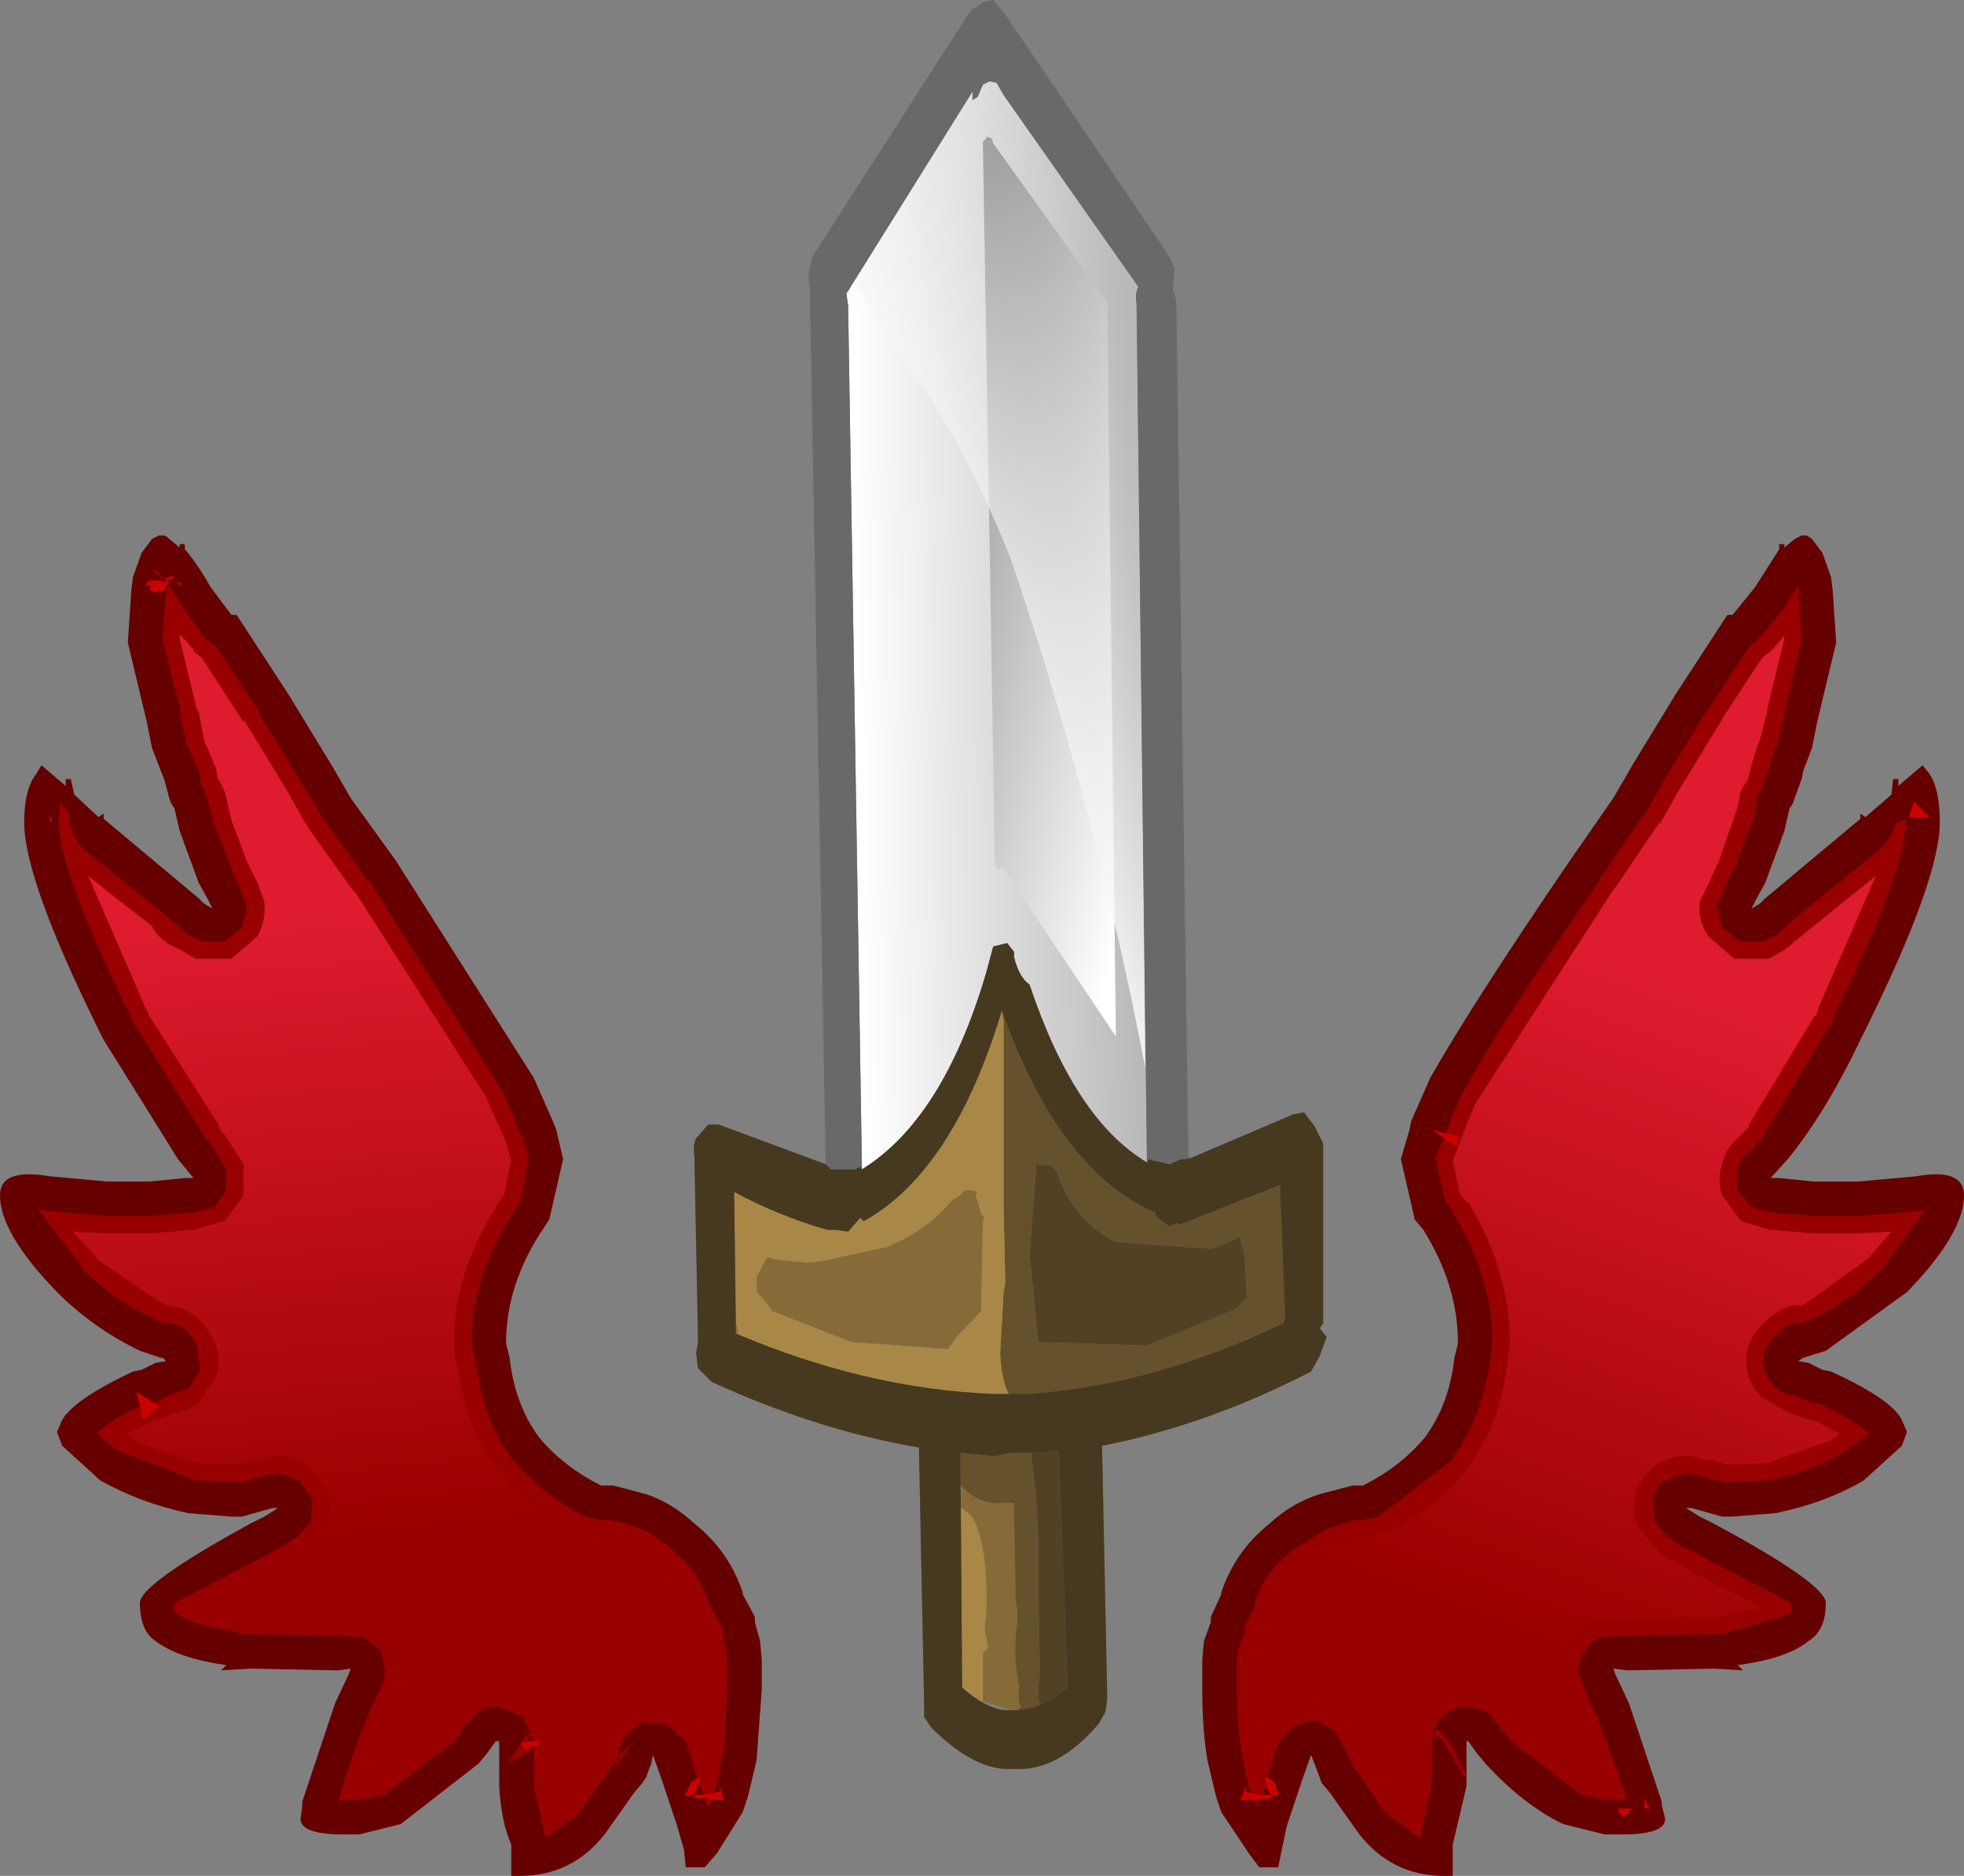 <?xml version="1.0" encoding="UTF-8" standalone="no"?>
<svg xmlns:ffdec="https://www.free-decompiler.com/flash" xmlns:xlink="http://www.w3.org/1999/xlink" ffdec:objectType="shape" height="54.3px" width="56.85px" xmlns="http://www.w3.org/2000/svg">
  <rect width="100%" height="100%" fill="#808080" stroke="none"/>
  <g transform="matrix(1.0, 0.0, 0.0, 1.0, 10.05, 8.05)">
    <path d="M42.25 7.45 L42.4 7.55 42.7 7.95 42.95 8.65 43.0 9.05 43.1 10.55 42.55 12.85 42.4 13.6 42.15 14.25 42.1 14.5 41.9 15.05 41.85 15.2 41.75 15.35 41.6 16.0 41.05 17.5 40.8 17.95 40.65 18.25 40.9 18.1 41.05 17.95 41.35 17.7 43.8 15.65 43.8 15.5 43.95 15.6 44.7 14.95 44.75 14.5 44.9 14.5 44.9 14.7 45.6 14.1 45.8 14.35 Q46.1 14.8 46.1 15.75 46.1 17.4 43.95 21.75 L43.8 22.05 Q42.8 24.15 41.7 25.5 L41.2 26.05 41.3 26.05 41.45 26.05 42.45 26.15 43.25 26.15 43.75 26.15 45.4 26.0 Q46.8 25.75 46.8 26.55 46.8 27.65 45.15 29.35 L42.8 31.05 42.15 31.25 42.0 31.35 42.3 31.4 42.7 31.6 42.95 31.65 Q44.7 32.45 45.0 33.05 L45.15 33.4 45.0 33.8 43.9 34.8 Q42.8 35.45 41.35 35.75 L40.1 35.85 39.8 35.85 38.9 35.6 38.75 35.6 39.15 35.85 39.55 36.05 Q42.8 37.8 42.8 38.35 42.8 39.15 42.3 39.45 41.7 39.95 40.25 40.15 L40.4 40.3 39.55 40.25 37.1 40.3 37.05 40.3 36.65 40.25 36.7 40.4 37.1 41.25 38.05 44.1 38.05 44.2 38.15 44.6 Q38.15 45.05 36.9 45.05 L36.65 45.05 36.4 45.05 35.2 44.75 Q34.05 44.2 32.95 43.0 L32.7 42.7 32.45 42.35 32.4 42.35 32.4 42.55 32.4 42.7 32.4 42.75 32.4 43.65 32.0 45.35 32.0 45.45 32.0 46.25 31.75 46.25 Q30.25 46.25 29.3 45.05 L28.45 43.85 28.2 43.55 28.15 43.4 28.0 43.0 27.9 42.75 27.65 43.45 27.4 44.2 27.2 44.8 27.05 45.5 26.95 46.0 26.4 46.0 26.1 45.6 25.3 44.4 25.15 43.95 24.9 42.9 Q24.75 42.0 24.75 40.85 L24.75 40.5 24.75 40.0 24.8 39.45 25.0 38.9 25.0 38.75 25.3 38.1 25.3 38.05 Q25.7 36.85 26.7 36.05 27.35 35.45 28.15 35.2 L29.1 34.95 29.4 34.95 Q30.5 34.4 31.2 33.55 31.9 32.6 32.05 31.25 L32.15 30.85 32.15 30.8 Q32.15 29.15 31.15 27.55 L30.9 27.25 30.5 25.5 30.75 24.65 30.8 24.4 31.35 23.15 Q32.6 20.95 35.4 16.85 L36.65 15.05 37.2 14.1 38.45 12.05 39.95 9.75 40.1 9.75 40.75 8.95 41.45 7.85 41.45 7.7 41.6 7.7 41.6 7.8 41.9 7.55 42.1 7.45 42.25 7.45 M1.4 16.85 L5.4 23.15 5.95 24.4 6.05 24.65 6.25 25.5 5.85 27.25 5.65 27.55 Q4.6 29.15 4.6 30.8 L4.6 30.85 4.7 31.25 Q4.85 32.6 5.55 33.55 6.25 34.4 7.35 34.95 L7.7 34.95 8.65 35.2 Q9.4 35.45 10.05 36.05 11.05 36.85 11.45 38.05 L11.45 38.1 11.8 38.75 11.8 38.9 11.95 39.45 12.0 40.0 12.0 40.5 12.0 40.85 11.85 42.9 11.6 43.95 11.45 44.4 10.7 45.6 10.35 46.0 9.8 46.0 9.75 45.5 9.55 44.8 9.35 44.2 9.1 43.45 8.85 42.75 8.8 43.0 8.65 43.4 8.55 43.55 8.3 43.85 7.45 45.05 Q6.5 46.25 5.0 46.25 L4.75 46.25 4.75 45.45 4.75 45.35 Q4.45 44.65 4.4 43.65 L4.4 42.75 4.4 42.7 4.4 42.55 4.4 42.35 4.3 42.35 4.05 42.7 3.8 43.0 1.55 44.75 0.35 45.05 0.1 45.05 -0.1 45.05 Q-1.35 45.05 -1.35 44.6 L-1.3 44.2 -1.3 44.1 -0.35 41.25 0.05 40.4 0.1 40.25 -0.25 40.3 -0.35 40.3 -2.8 40.25 -3.65 40.3 -3.5 40.15 Q-4.9 39.95 -5.55 39.45 -6.0 39.15 -6.0 38.35 -6.0 37.8 -2.8 36.05 L-2.4 35.85 -2.0 35.6 -2.15 35.6 -3.05 35.85 -3.35 35.85 -4.6 35.75 Q-6.0 35.45 -7.15 34.8 L-8.25 33.8 -8.4 33.4 -8.25 33.05 Q-7.9 32.45 -6.2 31.65 L-5.95 31.6 -5.55 31.4 -5.25 31.35 Q-5.3 31.25 -5.4 31.25 L-6.0 31.05 Q-7.35 30.4 -8.4 29.35 -10.05 27.65 -10.05 26.55 -10.05 25.75 -8.6 26.0 L-6.95 26.15 -6.5 26.15 -5.7 26.15 -4.7 26.05 -4.55 26.05 -4.45 26.05 -4.9 25.5 -7.05 22.05 -7.2 21.75 Q-9.35 17.4 -9.35 15.75 -9.35 14.8 -9.0 14.35 L-8.85 14.1 -8.15 14.7 -8.15 14.5 -8.0 14.5 -7.9 14.95 -7.2 15.6 -7.05 15.5 -7.05 15.65 -4.6 17.7 -4.3 17.95 -4.15 18.1 -3.9 18.25 -4.05 17.95 -4.3 17.5 -4.85 16.0 -5.0 15.35 -5.1 15.2 -5.15 15.05 -5.3 14.5 -5.4 14.25 -5.65 13.6 -5.8 12.85 -6.35 10.55 -6.25 9.05 -6.2 8.65 -5.95 7.95 -5.65 7.55 -5.45 7.45 -5.3 7.45 Q-5.25 7.45 -5.15 7.55 L-4.85 7.8 -4.85 7.7 -4.7 7.7 -4.7 7.85 Q-4.35 8.25 -3.95 8.95 L-3.35 9.75 -3.2 9.75 -1.7 12.05 -0.45 14.1 0.1 15.05 1.4 16.85" fill="#660000" fill-rule="evenodd" stroke="none"/>
    <path d="M26.65 43.4 L26.85 43.55 26.95 43.9 26.95 43.95 26.75 43.9 26.8 44.0 26.4 44.05 26.25 44.05 25.85 44.05 26.0 43.7 26.05 43.6 26.0 43.8 26.15 43.85 26.45 43.9 26.5 43.9 26.7 43.9 26.7 43.95 26.7 43.9 26.75 43.9 26.7 43.85 26.65 43.75 26.6 43.65 26.6 43.6 26.6 43.55 26.55 43.4 26.65 43.4 M31.75 24.9 L31.4 24.65 31.75 24.75 31.8 24.75 32.2 24.85 32.1 25.15 31.75 24.9 M45.65 15.45 L45.8 15.6 45.2 15.6 45.35 15.15 45.6 15.4 45.65 15.45 M10.6 43.85 L10.8 43.8 10.75 43.6 10.8 43.7 10.9 44.05 10.55 44.05 10.35 44.0 10.05 44.0 10.0 44.0 10.05 43.9 9.8 43.95 9.8 43.9 9.95 43.55 10.15 43.4 10.2 43.4 10.2 43.5 10.2 43.55 10.15 43.65 10.1 43.75 10.05 43.85 10.05 43.9 10.05 44.0 10.1 43.9 10.3 43.9 10.6 43.85 M5.4 42.5 L5.3 42.5 5.15 42.6 5.05 42.45 5.05 42.4 5.0 42.4 5.05 42.4 5.25 42.35 5.35 42.35 5.4 42.35 5.55 42.3 5.55 42.45 5.4 42.5 M-6.0 32.65 L-6.1 32.25 -5.6 32.55 -5.45 32.65 -5.9 33.05 -6.0 32.65 M-5.2 8.85 L-5.35 9.1 -5.4 9.05 -5.5 9.05 -5.55 9.1 -5.7 9.05 -5.7 9.0 -5.75 8.95 -5.65 8.95 -5.75 8.9 -5.85 8.9 -5.65 8.65 -5.7 8.75 -5.65 8.75 -5.55 8.75 -5.5 8.75 -5.45 8.75 -5.35 8.7 -5.3 8.7 -5.0 8.6 -5.1 8.75 -5.3 8.7 -5.45 8.75 -5.25 8.8 -5.2 8.8 -5.15 8.8 -5.2 8.85 M10.4 42.55 L10.4 42.6 10.4 42.65 10.4 42.55 M36.95 44.55 L36.8 44.4 36.8 44.3 37.2 44.3 36.95 44.55 M37.55 44.15 L37.55 44.0 37.65 44.2 37.7 44.3 37.55 44.3 37.55 44.2 37.55 44.15 M-5.7 8.8 L-5.65 8.8 -5.7 8.75 -5.7 8.8 M-5.6 8.85 L-5.65 8.95 -5.6 8.9 -5.55 8.8 -5.6 8.85 M-5.65 8.8 L-5.65 8.75 -5.65 8.8 M-5.45 9.1 L-5.4 9.15 -5.4 9.2 -5.45 9.1 M-5.15 9.25 L-5.2 9.2 -5.15 9.25 M-4.75 8.85 L-4.7 8.85 -4.8 8.85 -4.85 8.9 -4.95 8.8 -4.75 8.85 M-8.55 15.75 L-8.55 15.8 -8.65 15.55 -8.55 15.65 -8.55 15.75" fill="#cd0000" fill-rule="evenodd" stroke="none"/>
    <path d="M31.8 24.75 L32.05 24.1 32.25 23.65 32.3 23.55 Q33.5 21.4 36.25 17.45 L36.25 17.4 37.45 15.65 37.55 15.55 38.05 14.65 39.3 12.6 39.35 12.55 40.6 10.65 40.85 10.45 41.6 9.55 41.65 9.45 42.0 8.9 42.05 9.25 42.0 9.2 42.1 10.45 41.6 12.6 41.4 13.5 41.25 13.8 41.15 14.2 40.95 14.75 40.95 14.8 Q40.8 14.95 40.8 15.2 L40.7 15.65 40.15 17.1 39.95 17.45 39.85 17.7 39.65 18.15 39.8 18.8 40.3 19.2 41.0 19.2 41.4 19.0 42.0 18.45 44.35 16.55 44.5 16.4 44.75 16.05 44.8 15.8 45.1 15.65 45.1 15.7 45.1 15.75 45.1 15.95 Q44.95 17.5 43.05 21.3 L43.0 21.45 43.0 21.5 42.9 21.65 40.95 24.9 40.9 24.95 40.6 25.3 Q40.35 25.45 40.25 25.8 L40.25 26.4 40.65 26.9 41.2 27.05 41.35 27.05 42.45 27.15 43.25 27.15 43.75 27.15 45.6 27.0 45.7 26.95 44.45 28.65 Q43.55 29.55 42.4 30.15 L42.35 30.15 42.1 30.25 Q41.8 30.15 41.3 30.65 41.0 30.95 41.0 31.35 41.0 31.75 41.3 32.05 41.55 32.35 41.95 32.35 L42.35 32.55 42.65 32.6 Q43.7 33.1 44.05 33.45 L43.35 33.95 43.4 33.95 Q42.45 34.5 41.2 34.8 L40.1 34.85 39.8 34.85 39.25 34.7 38.9 34.6 38.75 34.6 38.15 34.8 Q37.85 35.0 37.8 35.35 L37.85 36.0 38.25 36.45 38.6 36.7 38.95 36.85 39.1 36.95 41.8 38.35 41.8 38.6 41.65 38.7 40.15 39.15 39.8 39.25 39.55 39.25 39.5 39.25 37.1 39.3 37.05 39.3 36.85 39.3 36.25 39.35 Q35.95 39.5 35.8 39.8 35.6 40.05 35.65 40.4 L35.75 40.65 35.85 40.95 36.15 41.6 36.2 41.65 37.05 44.05 36.9 44.05 36.65 44.05 36.4 44.05 35.7 43.9 35.65 43.85 33.7 42.35 33.65 42.3 33.55 42.15 33.4 42.0 33.35 41.9 33.0 41.5 32.45 41.35 32.4 41.35 Q32.0 41.35 31.7 41.65 31.4 41.95 31.4 42.35 L31.4 42.55 31.45 42.3 31.5 42.0 31.7 42.1 32.0 42.55 32.4 43.35 32.3 43.35 31.7 42.3 31.55 42.2 31.45 42.4 31.45 42.45 31.4 42.55 31.4 42.6 31.4 42.7 31.4 42.75 31.4 43.55 31.1 44.95 31.05 45.15 30.1 44.45 30.0 44.35 29.35 43.4 29.3 43.3 29.15 43.15 29.0 42.95 29.0 42.9 29.1 43.05 29.05 42.9 29.0 42.85 29.0 42.8 28.6 42.05 28.05 41.75 27.4 41.9 27.0 42.35 Q26.8 42.7 26.75 43.1 L26.7 43.2 26.65 43.4 26.55 43.4 26.6 43.55 26.5 43.9 26.45 43.9 26.15 43.85 26.15 43.75 26.1 43.7 25.9 42.75 Q25.75 41.9 25.75 40.85 L25.75 40.5 25.75 40.0 25.8 39.65 25.95 39.3 26.0 39.0 26.25 38.5 26.3 38.25 Q26.6 37.4 27.35 36.85 L27.4 36.8 28.45 36.15 28.5 36.15 29.2 35.95 29.4 35.95 29.85 35.85 32.0 34.2 32.0 34.15 Q32.8 33.05 33.05 31.55 L33.15 30.85 33.15 30.8 Q33.15 28.9 32.0 27.05 L32.0 27.0 31.8 26.75 31.5 25.5 31.65 25.1 31.75 24.9 32.1 25.15 32.2 24.85 31.8 24.75 M26.4 44.05 L26.35 44.25 26.25 44.05 26.4 44.05 M41.2 10.8 L40.95 11.0 39.8 12.75 39.8 12.8 39.75 12.85 39.75 12.9 39.75 12.85 38.5 14.9 38.0 15.8 38.0 15.75 37.85 15.95 36.7 17.65 36.65 17.7 32.75 23.75 32.7 23.8 32.7 23.85 32.65 23.9 32.2 25.0 32.25 24.9 32.1 25.3 32.0 25.55 32.2 26.5 32.4 26.75 32.45 26.75 Q33.65 28.75 33.65 30.8 L33.65 30.85 33.55 31.65 Q33.3 33.3 32.4 34.45 L32.35 34.5 32.35 34.55 32.4 34.5 Q31.5 35.6 30.1 36.3 L29.4 36.45 29.2 36.45 28.65 36.65 28.55 36.65 Q28.1 36.8 27.75 37.15 L27.7 37.2 27.65 37.25 Q27.05 37.7 26.8 38.35 L26.7 38.7 26.5 39.15 26.4 39.45 26.3 39.75 26.25 40.1 26.25 40.5 26.25 40.85 26.35 42.55 26.5 42.15 26.55 42.15 Q26.7 41.7 27.15 41.45 L28.1 41.25 28.95 41.7 Q29.4 42.1 29.5 42.7 L29.5 42.75 29.55 42.8 29.55 42.85 29.7 43.05 29.75 43.1 29.8 43.15 30.35 44.0 30.45 44.1 30.5 44.15 30.75 44.4 30.9 43.5 30.9 42.75 30.9 42.7 30.9 42.65 30.9 42.6 30.9 42.5 30.9 42.35 Q30.9 41.7 31.35 41.3 31.8 40.85 32.4 40.85 L32.45 40.85 33.25 41.1 33.8 41.7 33.85 41.75 33.95 41.9 34.0 41.95 34.05 42.0 35.85 43.4 35.9 43.45 36.35 43.55 35.7 41.85 35.75 41.85 35.7 41.8 35.7 41.75 35.45 41.2 35.25 40.8 35.15 40.5 35.15 40.45 Q35.1 39.95 35.35 39.55 35.55 39.1 36.05 38.9 L36.95 38.8 37.1 38.8 39.5 38.75 39.55 38.75 39.7 38.75 40.05 38.65 40.95 38.5 38.85 37.4 38.85 37.35 38.7 37.3 38.35 37.1 38.0 36.9 37.35 36.15 37.4 36.2 Q37.2 35.7 37.3 35.2 37.45 34.7 37.85 34.4 38.25 34.1 38.75 34.1 L38.9 34.1 39.45 34.25 39.45 34.2 39.9 34.35 40.1 34.35 41.1 34.3 42.95 33.65 Q43.0 33.55 43.1 33.55 L43.2 33.45 42.55 33.1 42.15 33.0 41.75 32.85 40.95 32.4 Q40.5 31.95 40.5 31.35 40.5 30.75 40.95 30.3 41.6 29.65 42.1 29.75 L42.15 29.7 42.1 29.7 42.2 29.7 44.0 28.4 44.1 28.3 44.7 27.6 43.75 27.65 43.25 27.65 42.45 27.65 41.25 27.55 41.2 27.55 40.35 27.3 39.8 26.55 Q39.65 26.1 39.8 25.65 39.9 25.2 40.25 24.9 L40.5 24.65 40.55 24.6 40.6 24.55 40.55 24.55 42.45 21.4 42.55 21.3 42.55 21.25 42.6 21.1 44.25 17.3 42.45 18.75 41.6 19.45 41.15 19.7 40.15 19.7 39.4 19.05 Q39.1 18.6 39.15 18.1 L39.15 18.05 39.45 17.45 39.55 17.2 39.7 16.9 40.2 15.45 40.2 15.5 40.3 15.1 Q40.3 14.85 40.45 14.65 L40.5 14.6 40.55 14.5 40.65 14.1 40.8 13.6 40.9 13.35 41.1 12.55 41.1 12.5 41.6 10.45 41.6 10.35 41.25 10.75 41.2 10.8 M45.6 15.4 L45.65 15.45 45.6 15.4 M-5.2 8.85 L-4.8 9.45 -4.1 10.45 -3.8 10.65 -2.55 12.55 -2.55 12.6 -1.3 14.65 -0.75 15.55 -0.7 15.65 0.6 17.45 0.6 17.4 4.5 23.55 4.55 23.65 5.05 24.85 5.1 24.85 5.1 25.0 5.25 25.5 5.0 26.75 4.75 27.15 Q3.6 28.95 3.6 30.8 L3.6 30.85 3.75 31.55 Q3.95 33.05 4.75 34.15 L4.8 34.2 Q5.6 35.2 6.9 35.85 L7.35 35.95 7.6 35.95 8.4 36.15 8.35 36.15 Q8.9 36.35 9.4 36.8 L9.45 36.85 Q10.15 37.4 10.45 38.3 L10.55 38.5 10.85 39.05 10.85 39.1 10.95 39.65 11.0 40.0 11.0 40.5 11.0 40.85 10.9 42.75 10.85 42.8 10.7 43.6 10.65 43.75 10.6 43.85 10.3 43.9 10.25 43.7 10.2 43.5 10.2 43.4 10.15 43.4 10.05 43.2 10.05 43.1 9.8 42.35 9.25 41.85 8.5 41.8 7.95 42.3 7.85 42.75 7.85 42.8 7.8 42.9 7.75 43.0 7.6 43.15 7.5 43.3 7.45 43.4 6.75 44.35 6.7 44.45 5.75 45.15 5.7 44.95 5.4 43.65 5.4 43.6 5.4 42.75 5.4 42.65 5.4 42.55 5.4 42.5 5.55 42.45 5.55 42.3 5.4 42.35 5.1 41.65 4.4 41.35 4.3 41.35 Q4.0 41.35 3.8 41.5 L3.4 41.9 3.35 42.0 3.2 42.25 3.1 42.35 1.15 43.85 1.1 43.9 0.35 44.05 0.1 44.05 -0.1 44.05 -0.25 44.1 Q-0.1 43.4 0.6 41.6 L0.9 40.95 1.05 40.65 1.1 40.4 1.0 39.75 0.5 39.35 -0.15 39.3 -0.25 39.3 -0.35 39.3 -2.75 39.25 -2.8 39.25 -3.05 39.25 -3.35 39.15 Q-4.45 39.0 -4.95 38.65 L-5.0 38.65 -5.0 38.35 -2.3 36.95 -2.15 36.85 -1.85 36.7 -1.45 36.45 -1.05 36.0 -1.0 35.35 -1.4 34.8 -2.0 34.6 -2.15 34.6 -2.5 34.7 -3.05 34.85 -3.35 34.85 -4.4 34.8 -6.6 33.95 -6.65 33.95 -7.25 33.45 Q-6.95 33.1 -6.0 32.65 L-5.9 33.05 -5.45 32.65 -5.6 32.55 -5.55 32.55 -5.2 32.35 -4.6 32.15 -4.25 31.6 -4.35 30.9 Q-4.65 30.25 -5.3 30.25 L-5.55 30.15 Q-6.75 29.6 -7.7 28.65 L-7.65 28.65 -8.95 26.95 -8.75 27.0 -6.95 27.15 -6.5 27.15 -5.7 27.15 -4.6 27.05 -4.45 27.05 -3.85 26.9 -3.5 26.4 -3.5 25.8 -3.8 25.3 -4.0 25.0 -4.1 24.9 -6.15 21.6 -6.2 21.5 -6.25 21.45 -6.3 21.3 Q-8.2 17.45 -8.35 15.9 L-8.35 15.75 -8.35 15.7 -8.3 15.2 -8.05 15.45 -8.15 15.5 -8.05 15.5 -8.05 15.65 -8.05 15.7 -7.95 16.05 -7.75 16.4 -7.6 16.55 -5.25 18.45 -4.6 19.0 -4.2 19.2 -3.55 19.2 -3.05 18.8 -2.9 18.15 -3.1 17.7 -3.2 17.45 -3.35 17.1 -3.85 15.8 -4.05 15.05 -4.15 14.8 -4.2 14.75 -4.3 14.25 -4.4 14.05 -4.5 13.8 -4.65 13.5 -4.85 12.6 -4.8 12.6 -5.35 10.45 -5.25 9.2 -5.25 9.25 -5.2 8.85 M10.55 44.05 L10.45 44.25 10.35 44.0 10.55 44.05 M5.3 42.5 L5.35 42.6 4.65 43.0 5.2 42.15 5.25 42.35 5.05 42.4 5.0 42.4 5.05 42.4 5.05 42.45 5.15 42.6 5.3 42.5 M5.35 42.35 L5.25 42.15 5.2 42.15 5.3 42.1 5.35 42.35 M-5.35 8.7 L-5.65 8.45 -5.55 8.45 -5.35 8.65 -5.3 8.7 -5.2 8.75 -5.2 8.8 -5.2 8.75 -5.15 8.75 -5.15 8.8 -5.2 8.8 -5.25 8.8 -5.3 8.7 -5.35 8.7 M10.4 42.55 L10.5 40.85 10.5 40.5 10.5 40.1 10.45 39.7 10.35 39.2 10.1 38.7 10.05 38.7 10.0 38.4 10.0 38.45 9.1 37.25 9.1 37.2 9.05 37.15 8.2 36.65 8.1 36.6 7.5 36.45 7.35 36.45 6.7 36.3 Q5.25 35.6 4.4 34.5 L4.45 34.55 4.4 34.5 4.35 34.45 Q3.45 33.3 3.25 31.65 3.1 31.25 3.1 30.85 L3.1 30.8 Q3.1 28.85 4.25 27.0 L4.3 26.95 4.3 26.9 4.55 26.5 4.75 25.55 4.65 25.2 4.65 25.15 4.6 25.05 4.6 25.0 4.1 23.9 4.1 23.85 4.05 23.8 4.05 23.75 0.25 17.8 0.15 17.7 -1.1 15.95 -1.2 15.75 -1.2 15.8 -1.7 14.9 -2.95 12.85 -3.0 12.8 -3.0 12.85 -4.2 11.0 -4.45 10.8 -4.45 10.75 -4.85 10.3 -4.85 10.45 -4.35 12.5 -4.3 12.55 -4.15 13.35 -4.05 13.6 -3.9 13.95 -3.85 14.1 -3.8 14.15 -3.75 14.5 -3.7 14.55 -3.55 14.85 -3.35 15.7 -2.9 16.9 -2.75 17.2 -2.6 17.5 -2.4 18.05 -2.4 18.1 Q-2.35 18.6 -2.6 19.05 L-3.35 19.7 -3.4 19.7 -4.35 19.7 -4.4 19.7 -4.8 19.45 Q-5.45 19.2 -5.65 18.75 -6.7 17.95 -7.5 17.3 L-5.85 21.1 -5.75 21.3 -5.75 21.35 -5.7 21.4 -3.7 24.55 -3.75 24.55 -3.6 24.75 -3.55 24.8 -3.5 24.9 -3.45 24.95 -3.0 25.65 -3.0 26.55 -3.55 27.3 -3.6 27.3 -4.45 27.55 -4.5 27.55 -5.7 27.65 -6.5 27.65 -6.95 27.65 -7.95 27.6 -7.3 28.3 -7.25 28.4 -5.4 29.65 -5.3 29.7 -5.2 29.75 Q-4.35 29.8 -3.9 30.7 -3.65 31.15 -3.75 31.7 L-4.3 32.55 Q-4.6 32.8 -5.0 32.85 L-5.35 33.0 -5.4 33.0 -5.7 33.1 -6.4 33.45 -6.45 33.5 -6.4 33.5 -6.35 33.5 -6.3 33.55 -6.35 33.55 Q-5.4 34.05 -4.3 34.3 L-3.35 34.35 -3.15 34.35 -2.65 34.2 -2.7 34.25 -2.15 34.1 -2.0 34.1 Q-1.5 34.1 -1.1 34.4 L-0.55 35.2 Q-0.45 35.7 -0.6 36.2 L-0.6 36.15 -1.2 36.9 -1.55 37.1 -1.95 37.3 -2.05 37.35 -2.05 37.4 -4.1 38.5 -3.25 38.65 -2.9 38.75 -2.8 38.75 -2.7 38.75 -0.35 38.8 -0.25 38.8 0.7 38.9 1.4 39.5 1.6 40.45 1.5 40.8 1.35 41.2 1.1 41.75 1.05 41.8 1.05 41.85 0.4 43.55 0.85 43.45 0.9 43.4 2.7 42.0 2.75 41.95 2.95 41.7 3.55 41.1 3.5 41.1 4.3 40.85 4.4 40.85 Q5.0 40.85 5.45 41.3 5.9 41.7 5.9 42.35 L5.9 42.45 5.9 42.6 5.9 42.65 5.9 42.75 5.9 43.6 5.9 43.65 6.0 44.4 6.3 44.15 6.3 44.1 6.4 44.0 7.0 43.15 7.0 43.1 7.1 43.05 7.05 43.05 7.2 42.85 7.25 42.8 7.35 42.7 Q7.35 42.3 7.5 42.05 L7.5 42.1 Q7.75 41.55 8.35 41.35 L9.45 41.4 Q10.0 41.6 10.25 42.15 L10.25 42.2 10.4 42.55 10.4 42.65 10.4 42.6 10.4 42.55 M7.8 43.0 L7.9 42.7 8.2 42.5 7.75 43.15 7.8 42.95 7.8 43.0 M-5.15 9.25 L-5.2 9.2 -5.15 9.25" fill="#cd0000" fill-opacity="0.498" fill-rule="evenodd" stroke="none"/>
    <path d="M10.4 42.55 L10.25 42.2 10.25 42.15 Q10.0 41.6 9.45 41.4 L8.35 41.35 Q7.75 41.55 7.5 42.1 L7.5 42.05 Q7.35 42.3 7.35 42.7 L7.25 42.8 7.2 42.85 7.05 43.05 7.1 43.05 7.0 43.1 7.0 43.15 6.4 44.0 6.3 44.1 6.3 44.15 6.0 44.4 5.9 43.65 5.9 43.6 5.9 42.75 5.9 42.65 5.9 42.6 5.9 42.45 5.9 42.35 Q5.9 41.7 5.45 41.3 5.0 40.85 4.4 40.85 L4.3 40.85 3.5 41.1 3.55 41.1 2.95 41.7 2.75 41.95 2.7 42.0 0.9 43.4 0.85 43.45 0.4 43.55 1.05 41.85 1.05 41.8 1.1 41.75 1.35 41.2 1.5 40.8 1.6 40.45 1.4 39.5 0.7 38.9 -0.25 38.8 -0.35 38.8 -2.7 38.75 -2.8 38.75 -2.9 38.75 -3.25 38.65 -4.1 38.5 -2.05 37.4 -2.05 37.35 -1.95 37.3 -1.55 37.1 -1.2 36.9 -0.6 36.15 -0.6 36.2 Q-0.45 35.7 -0.55 35.2 L-1.1 34.4 Q-1.5 34.1 -2.0 34.1 L-2.15 34.1 -2.7 34.25 -2.65 34.2 -3.15 34.35 -3.35 34.35 -4.3 34.3 Q-5.4 34.05 -6.35 33.55 L-6.3 33.55 -6.35 33.5 -6.4 33.5 -6.45 33.5 -6.4 33.45 -5.7 33.1 -5.4 33.0 -5.35 33.0 -5.0 32.85 Q-4.6 32.8 -4.3 32.55 L-3.75 31.7 Q-3.65 31.15 -3.9 30.7 -4.35 29.8 -5.2 29.75 L-5.3 29.7 -5.4 29.65 -7.25 28.4 -7.3 28.3 -7.95 27.6 -6.95 27.65 -6.5 27.65 -5.7 27.65 -4.5 27.55 -4.45 27.55 -3.6 27.3 -3.55 27.3 -3.0 26.55 -3.0 25.65 -3.45 24.95 -3.5 24.9 -3.55 24.8 -3.6 24.75 -3.75 24.55 -3.7 24.55 -5.7 21.4 -5.75 21.35 -5.75 21.3 -5.85 21.1 -7.5 17.3 Q-6.7 17.95 -5.65 18.75 -5.45 19.2 -4.8 19.45 L-4.4 19.7 -4.35 19.7 -3.4 19.7 -3.35 19.7 -2.6 19.05 Q-2.35 18.6 -2.4 18.1 L-2.4 18.05 -2.6 17.5 -2.75 17.2 -2.9 16.9 -3.35 15.7 -3.55 14.85 -3.7 14.55 -3.75 14.5 -3.8 14.15 -3.85 14.1 -3.9 13.95 -4.05 13.6 -4.15 13.35 -4.3 12.55 -4.35 12.5 -4.85 10.45 -4.85 10.3 -4.45 10.75 -4.45 10.8 -4.2 11.0 -3.0 12.85 -3.0 12.8 -2.95 12.85 -1.7 14.9 -1.2 15.8 -1.2 15.75 -1.1 15.95 0.15 17.7 0.25 17.8 4.05 23.75 4.05 23.8 4.1 23.85 4.1 23.9 4.6 25.0 4.6 25.05 4.65 25.15 4.65 25.2 4.75 25.55 4.55 26.5 4.3 26.9 4.3 26.95 4.25 27.0 Q3.1 28.85 3.1 30.8 L3.1 30.85 Q3.1 31.25 3.25 31.65 3.45 33.3 4.35 34.45 L4.4 34.5 4.45 34.55 4.4 34.5 Q5.25 35.6 6.7 36.3 L7.35 36.45 7.5 36.45 8.1 36.6 8.2 36.65 9.05 37.15 9.1 37.2 9.1 37.25 10.0 38.45 10.0 38.4 10.05 38.7 10.1 38.7 10.35 39.2 10.45 39.7 10.5 40.1 10.5 40.5 10.5 40.85 10.4 42.55" fill="url(#gradient0)" fill-rule="evenodd" stroke="none"/>
    <path d="M41.2 10.8 L41.25 10.75 41.6 10.35 41.6 10.45 41.1 12.5 41.1 12.55 40.9 13.35 40.8 13.6 40.65 14.1 40.55 14.5 40.5 14.6 40.45 14.65 Q40.3 14.85 40.3 15.1 L40.2 15.5 40.2 15.45 39.7 16.9 39.55 17.2 39.45 17.45 39.15 18.05 39.15 18.1 Q39.1 18.6 39.4 19.05 L40.15 19.7 41.15 19.7 41.6 19.45 42.45 18.75 44.25 17.3 42.6 21.1 42.55 21.25 42.55 21.3 42.45 21.4 40.55 24.55 40.6 24.55 40.55 24.6 40.5 24.65 40.25 24.9 Q39.9 25.2 39.8 25.65 39.65 26.1 39.8 26.55 L40.35 27.3 41.2 27.55 41.25 27.55 42.45 27.65 43.25 27.65 43.75 27.65 44.7 27.6 44.1 28.3 44.0 28.4 42.2 29.7 42.1 29.7 42.15 29.7 42.1 29.75 Q41.6 29.65 40.95 30.3 40.5 30.75 40.5 31.35 40.5 31.95 40.95 32.4 L41.75 32.85 42.15 33.0 42.55 33.1 43.2 33.45 43.1 33.55 Q43.0 33.55 42.95 33.65 L41.1 34.3 40.1 34.35 39.9 34.35 39.45 34.2 39.45 34.25 38.9 34.1 38.75 34.1 Q38.25 34.1 37.85 34.4 37.45 34.7 37.3 35.2 37.2 35.7 37.4 36.2 L37.35 36.15 38.0 36.9 38.35 37.1 38.7 37.3 38.85 37.35 38.85 37.4 40.95 38.5 40.05 38.65 39.7 38.75 39.55 38.75 39.5 38.75 37.1 38.8 36.95 38.8 36.05 38.9 Q35.55 39.1 35.35 39.55 35.1 39.95 35.15 40.45 L35.15 40.5 35.25 40.8 35.45 41.2 35.7 41.75 35.7 41.8 35.75 41.85 35.7 41.85 36.35 43.55 35.9 43.45 35.85 43.4 34.05 42.0 34.0 41.95 33.95 41.9 33.85 41.75 33.8 41.7 33.25 41.1 32.45 40.85 32.4 40.85 Q31.8 40.85 31.35 41.3 30.9 41.7 30.9 42.35 L30.9 42.5 30.9 42.6 30.9 42.65 30.9 42.7 30.9 42.75 30.9 43.5 30.75 44.4 30.5 44.15 30.45 44.1 30.35 44.0 29.8 43.15 29.75 43.1 29.7 43.05 29.55 42.85 29.55 42.8 29.5 42.75 29.5 42.7 Q29.4 42.1 28.95 41.7 L28.1 41.25 27.15 41.45 Q26.7 41.7 26.55 42.15 L26.5 42.15 26.35 42.55 26.25 40.85 26.25 40.5 26.25 40.1 26.3 39.75 26.4 39.45 26.5 39.15 26.7 38.7 26.8 38.35 Q27.05 37.7 27.65 37.25 L27.7 37.2 27.75 37.15 Q28.1 36.8 28.55 36.65 L28.65 36.65 29.2 36.45 29.4 36.45 30.1 36.3 Q31.5 35.6 32.4 34.5 L32.35 34.55 32.35 34.5 32.4 34.45 Q33.3 33.3 33.55 31.65 L33.65 30.85 33.65 30.8 Q33.65 28.75 32.45 26.75 L32.4 26.75 32.2 26.5 32.0 25.55 32.1 25.3 32.25 24.9 32.2 25.0 32.65 23.9 32.7 23.85 32.7 23.8 32.75 23.75 36.65 17.7 36.7 17.65 37.85 15.95 38.0 15.75 38.0 15.8 38.5 14.9 39.75 12.85 39.75 12.9 39.75 12.85 39.8 12.8 39.8 12.75 40.95 11.0 41.2 10.8" fill="url(#gradient1)" fill-rule="evenodd" stroke="none"/>
    <path d="M11.25 30.25 L11.3 30.4 11.3 30.55 11.25 30.55 11.25 30.35 11.25 30.25 M18.2 26.5 L18.2 26.6 18.25 26.7 18.35 27.1 18.45 27.2 18.4 27.3 18.35 29.9 17.6 30.7 17.4 31.0 14.6 30.8 12.3 29.9 12.05 29.55 11.85 29.35 11.85 28.9 12.15 28.35 12.2 28.35 12.35 28.4 13.3 28.5 13.75 28.45 15.6 28.05 Q16.75 27.6 17.5 26.7 L17.8 26.5 Q17.8 26.4 18.0 26.4 L18.05 26.4 18.25 26.45 18.2 26.5 M17.7 35.55 L17.8 35.0 Q18.35 35.55 19.05 35.45 L19.3 35.45 19.35 38.25 19.4 38.6 19.4 38.9 Q19.25 39.9 19.45 40.75 19.4 41.15 19.5 41.35 L19.4 41.45 19.2 41.45 18.4 41.2 18.4 39.8 18.55 39.65 18.45 39.1 18.5 38.6 Q18.55 36.55 18.05 35.8 L17.7 35.55" fill="#866b39" fill-rule="evenodd" stroke="none"/>
    <path d="M18.95 32.8 L19.15 32.3 Q18.95 31.95 18.9 31.15 L19.0 29.35 19.05 29.1 19.0 26.9 19.0 21.5 18.95 21.2 18.8 21.05 Q19.0 20.7 18.8 20.75 L18.7 20.8 18.8 20.7 19.0 20.8 19.0 20.55 19.0 20.3 19.6 21.4 19.75 22.95 19.95 23.3 22.55 25.85 Q24.25 27.4 26.15 26.45 L26.2 26.3 26.1 26.2 Q26.1 26.05 26.25 26.05 L26.5 26.35 26.65 26.15 26.65 25.85 Q27.45 26.25 27.45 28.2 27.45 29.7 27.05 31.0 L26.95 31.2 26.85 30.65 26.55 31.0 26.5 30.8 26.45 30.8 26.35 30.95 Q26.25 30.9 26.3 30.65 L26.05 30.7 25.75 31.0 Q25.15 31.75 23.95 31.95 L23.95 31.9 22.05 32.55 20.5 32.45 20.45 32.35 19.7 32.3 19.7 32.85 19.55 32.9 19.5 32.6 Q19.35 32.6 19.35 32.75 L19.25 32.65 19.0 33.4 18.95 32.8 M20.0 30.8 L23.15 30.9 25.7 29.85 26.05 29.5 26.0 28.9 26.0 28.5 26.0 28.45 25.85 27.75 25.05 28.1 22.25 27.9 Q21.05 27.3 20.55 25.9 L20.4 25.7 19.95 25.65 19.75 28.25 20.0 30.8 M19.75 33.75 Q20.05 35.65 20.0 37.7 L20.05 40.3 20.0 40.9 Q20.0 41.45 20.3 41.7 L20.3 41.85 20.3 42.0 20.15 41.85 20.0 41.75 20.05 41.5 19.9 41.6 19.9 42.05 19.75 42.05 19.75 41.85 19.7 41.9 19.6 42.0 Q19.35 41.85 19.4 41.45 L19.5 41.35 Q19.4 41.15 19.45 40.75 19.25 39.9 19.4 38.9 L19.4 38.6 19.35 38.25 19.3 35.45 19.05 35.45 Q18.35 35.55 17.8 35.0 L17.4 34.55 17.3 34.4 17.3 34.25 Q17.2 34.1 17.35 34.05 L17.35 34.0 17.4 33.8 18.9 33.7 19.75 33.75 M20.5 41.85 L20.45 41.7 20.65 41.45 20.7 41.4 20.7 41.6 20.5 41.85 M20.9 37.8 L20.95 37.55 20.95 37.65 20.9 37.8 M20.95 37.35 L20.8 36.15 21.0 35.9 20.95 37.35 M20.85 34.6 Q20.9 33.85 20.55 33.65 L20.5 33.45 20.4 33.45 20.5 33.4 20.75 33.55 Q20.75 33.8 20.9 33.85 L21.0 34.0 21.25 34.05 20.85 34.6" fill="#65512c" fill-rule="evenodd" stroke="none"/>
    <path d="M18.8 20.75 Q19.0 20.7 18.8 21.05 L18.95 21.2 19.0 21.5 19.0 26.9 19.05 29.1 19.0 29.35 18.9 31.15 Q18.95 31.95 19.15 32.3 L18.95 32.8 18.9 33.4 18.7 32.3 18.65 32.45 18.7 32.75 18.55 32.9 18.45 32.55 18.4 32.4 18.25 32.3 16.8 32.55 Q14.7 32.2 12.7 31.3 L11.9 30.8 11.9 31.75 11.9 31.9 Q11.55 31.4 11.3 30.55 L11.3 30.4 11.25 30.25 10.95 30.15 Q10.75 29.85 10.9 29.7 L11.05 29.15 11.0 26.7 11.05 26.2 Q11.25 25.95 11.35 26.25 L11.45 26.4 11.8 26.5 11.85 26.6 Q13.65 27.65 15.55 26.35 L17.6 24.25 17.9 23.4 18.0 23.05 18.2 22.9 18.4 22.35 18.4 21.85 18.45 21.25 18.55 21.1 18.45 20.7 18.7 20.85 18.8 20.75 M18.2 26.5 L18.25 26.45 18.05 26.4 18.0 26.4 Q17.8 26.4 17.8 26.5 L17.5 26.7 Q16.75 27.6 15.6 28.05 L13.75 28.45 13.3 28.5 12.35 28.4 12.2 28.35 12.15 28.35 11.85 28.9 11.85 29.35 12.05 29.55 12.3 29.9 14.6 30.8 17.4 31.0 17.6 30.7 18.35 29.9 18.4 27.3 18.45 27.2 18.35 27.1 18.25 26.7 18.2 26.6 18.2 26.5 M18.4 41.2 L18.4 41.25 18.45 42.05 18.55 42.1 Q18.1 42.05 18.0 41.55 L17.85 41.75 17.75 41.8 17.75 38.7 17.6 35.75 17.7 35.45 17.7 35.55 18.05 35.8 Q18.55 36.55 18.5 38.6 L18.45 39.1 18.55 39.65 18.4 39.8 18.4 41.2" fill="#a98747" fill-rule="evenodd" stroke="none"/>
    <path d="M20.0 30.8 L19.75 28.25 19.95 25.65 20.4 25.7 20.55 25.9 Q21.05 27.3 22.25 27.9 L25.05 28.1 25.85 27.75 26.0 28.45 26.0 28.5 26.0 28.9 26.05 29.5 25.7 29.85 23.15 30.9 20.0 30.8 M19.75 33.75 L19.75 33.45 Q19.7 33.3 19.8 33.2 L20.15 33.2 20.4 33.45 20.5 33.45 20.55 33.65 Q20.9 33.85 20.85 34.6 L21.0 35.9 20.8 36.15 20.95 37.35 20.95 37.55 20.9 37.8 20.95 37.95 21.0 39.15 21.0 41.2 21.05 41.2 20.95 41.35 20.7 41.35 20.7 41.4 20.65 41.45 20.45 41.7 20.5 41.85 20.3 41.85 20.3 41.7 Q20.0 41.45 20.0 40.9 L20.05 40.3 20.0 37.7 Q20.05 35.65 19.75 33.75" fill="#524223" fill-rule="evenodd" stroke="none"/>
    <path d="M18.4 -5.6 L18.6 -5.7 18.8 -5.65 19.0 -5.3 22.9 0.25 Q22.8 0.45 22.85 0.75 L23.15 25.6 Q21.05 24.35 19.75 20.45 19.45 20.25 19.3 19.65 L19.3 19.5 19.1 19.25 18.7 19.35 18.5 20.1 Q17.25 24.35 14.9 25.8 L14.5 0.8 14.45 0.45 18.1 -5.4 18.1 -5.15 18.25 -5.25 18.4 -5.6" fill="url(#gradient2)" fill-rule="evenodd" stroke="none"/>
    <path d="M18.7 -3.9 L22.0 0.7 22.25 21.95 19.0 17.1 18.85 17.1 18.75 17.1 18.8 17.05 18.75 17.0 18.4 -3.95 18.5 -4.05 18.5 -4.1 18.65 -4.05 18.7 -3.9" fill="url(#gradient3)" fill-rule="evenodd" stroke="none"/>
    <path d="M18.7 -4.1 L18.7 -3.95 18.65 -4.05 18.7 -4.1" fill="#cccccc" fill-rule="evenodd" stroke="none"/>
    <path d="M18.6 -5.7 L18.8 -5.65 19.0 -5.3 22.9 0.25 Q22.8 0.45 22.85 0.75 L23.1 22.85 Q21.65 15.3 19.2 8.1 17.55 4.0 15.45 1.5 15.15 0.75 14.65 0.15 L18.1 -5.4 18.1 -5.15 18.25 -5.25 18.4 -5.6 18.6 -5.7" fill="url(#gradient4)" fill-rule="evenodd" stroke="none"/>
    <path d="M19.7 34.0 L19.2 34.0 18.75 34.1 17.75 34.0 17.8 40.8 Q18.6 41.5 19.2 41.45 L19.35 41.45 Q20.05 41.45 20.85 40.8 L20.6 33.95 19.7 34.0 M11.2 26.45 L11.25 30.35 11.25 30.55 Q15.0 32.15 18.7 32.3 L19.1 32.3 19.7 32.3 Q23.35 32.05 27.1 30.25 L27.15 30.1 27.0 26.25 24.1 27.4 24.0 27.35 23.8 27.45 23.4 27.15 23.4 27.05 Q20.6 25.85 18.95 21.2 17.55 25.85 14.95 27.3 L14.85 27.2 14.5 27.6 14.15 27.55 13.9 27.55 Q12.5 27.15 11.2 26.45 M18.4 -5.6 L18.25 -5.25 18.1 -5.15 18.1 -5.4 14.45 0.45 14.5 0.8 14.9 25.8 Q17.25 24.35 18.5 20.1 L18.7 19.35 19.1 19.25 19.3 19.5 19.3 19.65 Q19.45 20.25 19.75 20.45 21.05 24.35 23.15 25.6 L22.85 0.75 Q22.8 0.45 22.9 0.25 L19.0 -5.3 18.8 -5.65 18.6 -5.7 18.4 -5.6 M18.05 -7.75 L18.45 -8.0 18.7 -8.05 19.0 -7.7 23.75 -0.7 23.95 -0.3 23.9 0.35 24.0 0.65 24.35 25.5 27.4 24.2 27.7 24.15 28.0 24.55 28.25 25.05 28.25 30.25 28.15 30.4 28.35 30.65 28.15 31.2 27.9 31.65 Q24.9 33.2 21.85 33.8 L22.0 41.1 21.95 41.5 21.75 41.85 Q20.55 43.25 19.3 43.15 18.2 43.25 16.9 41.95 L16.7 41.65 16.7 41.25 16.55 33.85 Q13.6 33.35 10.55 31.95 L10.15 31.55 10.1 31.1 10.15 30.85 10.15 30.5 10.05 25.4 Q10.0 25.1 10.1 24.9 L10.45 24.5 10.75 24.5 13.85 25.65 13.4 0.85 13.4 0.5 13.35 -0.1 13.45 -0.6 18.05 -7.75" fill="#696969" fill-rule="evenodd" stroke="none"/>
    <path d="M18.75 34.1 L17.75 34.0 17.8 40.8 Q18.6 41.5 19.2 41.45 L19.35 41.45 Q20.05 41.45 20.85 40.8 L20.6 33.95 19.7 34.0 19.2 34.0 18.75 34.1 M14.95 27.3 L14.85 27.2 14.5 27.6 14.15 27.55 13.9 27.55 Q12.5 27.15 11.2 26.45 L11.25 30.35 11.25 30.55 Q15.0 32.15 18.7 32.3 L19.1 32.3 19.7 32.3 Q23.35 32.05 27.1 30.25 L27.15 30.1 27.0 26.25 24.1 27.4 24.0 27.35 23.8 27.45 23.4 27.15 23.4 27.05 Q20.6 25.85 18.95 21.2 17.55 25.85 14.95 27.3 M27.7 24.15 L28.0 24.55 28.25 25.05 28.25 30.25 28.15 30.4 28.35 30.65 28.15 31.2 27.9 31.65 Q24.9 33.2 21.85 33.8 L22.0 41.1 21.95 41.5 21.75 41.85 Q20.55 43.25 19.3 43.15 18.2 43.25 16.9 41.95 L16.7 41.65 16.7 41.25 16.55 33.85 Q13.6 33.35 10.55 31.95 L10.15 31.55 10.1 31.1 10.15 30.85 10.15 30.5 10.05 25.4 Q10.0 25.1 10.1 24.9 L10.45 24.5 10.75 24.5 13.85 25.65 14.0 25.8 14.7 25.8 14.8 25.75 Q14.85 25.7 14.9 25.8 17.25 24.35 18.5 20.1 L18.7 19.35 19.1 19.25 19.3 19.5 19.3 19.65 Q19.45 20.25 19.75 20.45 21.05 24.35 23.15 25.6 L23.2 25.5 23.35 25.55 23.8 25.65 24.15 25.5 Q24.3 25.55 24.4 25.4 L24.35 25.5 27.4 24.2 27.7 24.15" fill="#47391f" fill-rule="evenodd" stroke="none"/>
  </g>
  <defs>
    <linearGradient gradientTransform="matrix(-0.001, -0.011, 0.021, -0.002, 1.25, 27.35)" gradientUnits="userSpaceOnUse" id="gradient0" spreadMethod="pad" x1="-819.2" x2="819.2">
      <stop offset="0.0" stop-color="#990000"/>
      <stop offset="1.0" stop-color="#de1b2f"/>
    </linearGradient>
    <linearGradient gradientTransform="matrix(0.004, -0.011, 0.019, 0.007, 34.4, 29.3)" gradientUnits="userSpaceOnUse" id="gradient1" spreadMethod="pad" x1="-819.2" x2="819.2">
      <stop offset="0.0" stop-color="#990000"/>
      <stop offset="1.0" stop-color="#de1b2f"/>
    </linearGradient>
    <linearGradient gradientTransform="matrix(0.005, -1.0E-4, 3.0E-4, 0.016, 18.9, 13.0)" gradientUnits="userSpaceOnUse" id="gradient2" spreadMethod="pad" x1="-819.2" x2="819.2">
      <stop offset="0.0" stop-color="#ffffff"/>
      <stop offset="0.976" stop-color="#b9b9b9"/>
    </linearGradient>
    <linearGradient gradientTransform="matrix(-0.005, -0.002, 0.002, -0.009, 21.25, 3.75)" gradientUnits="userSpaceOnUse" id="gradient3" spreadMethod="pad" x1="-819.2" x2="819.2">
      <stop offset="0.0" stop-color="#ffffff"/>
      <stop offset="0.976" stop-color="#959595"/>
    </linearGradient>
    <linearGradient gradientTransform="matrix(0.004, -0.003, 0.004, 0.01, 28.95, 29.05)" gradientUnits="userSpaceOnUse" id="gradient4" spreadMethod="pad" x1="-819.2" x2="819.2">
      <stop offset="0.0" stop-color="#ffffff"/>
      <stop offset="1.0" stop-color="#d6d6d6" stop-opacity="0.0"/>
    </linearGradient>
  </defs>
</svg>
